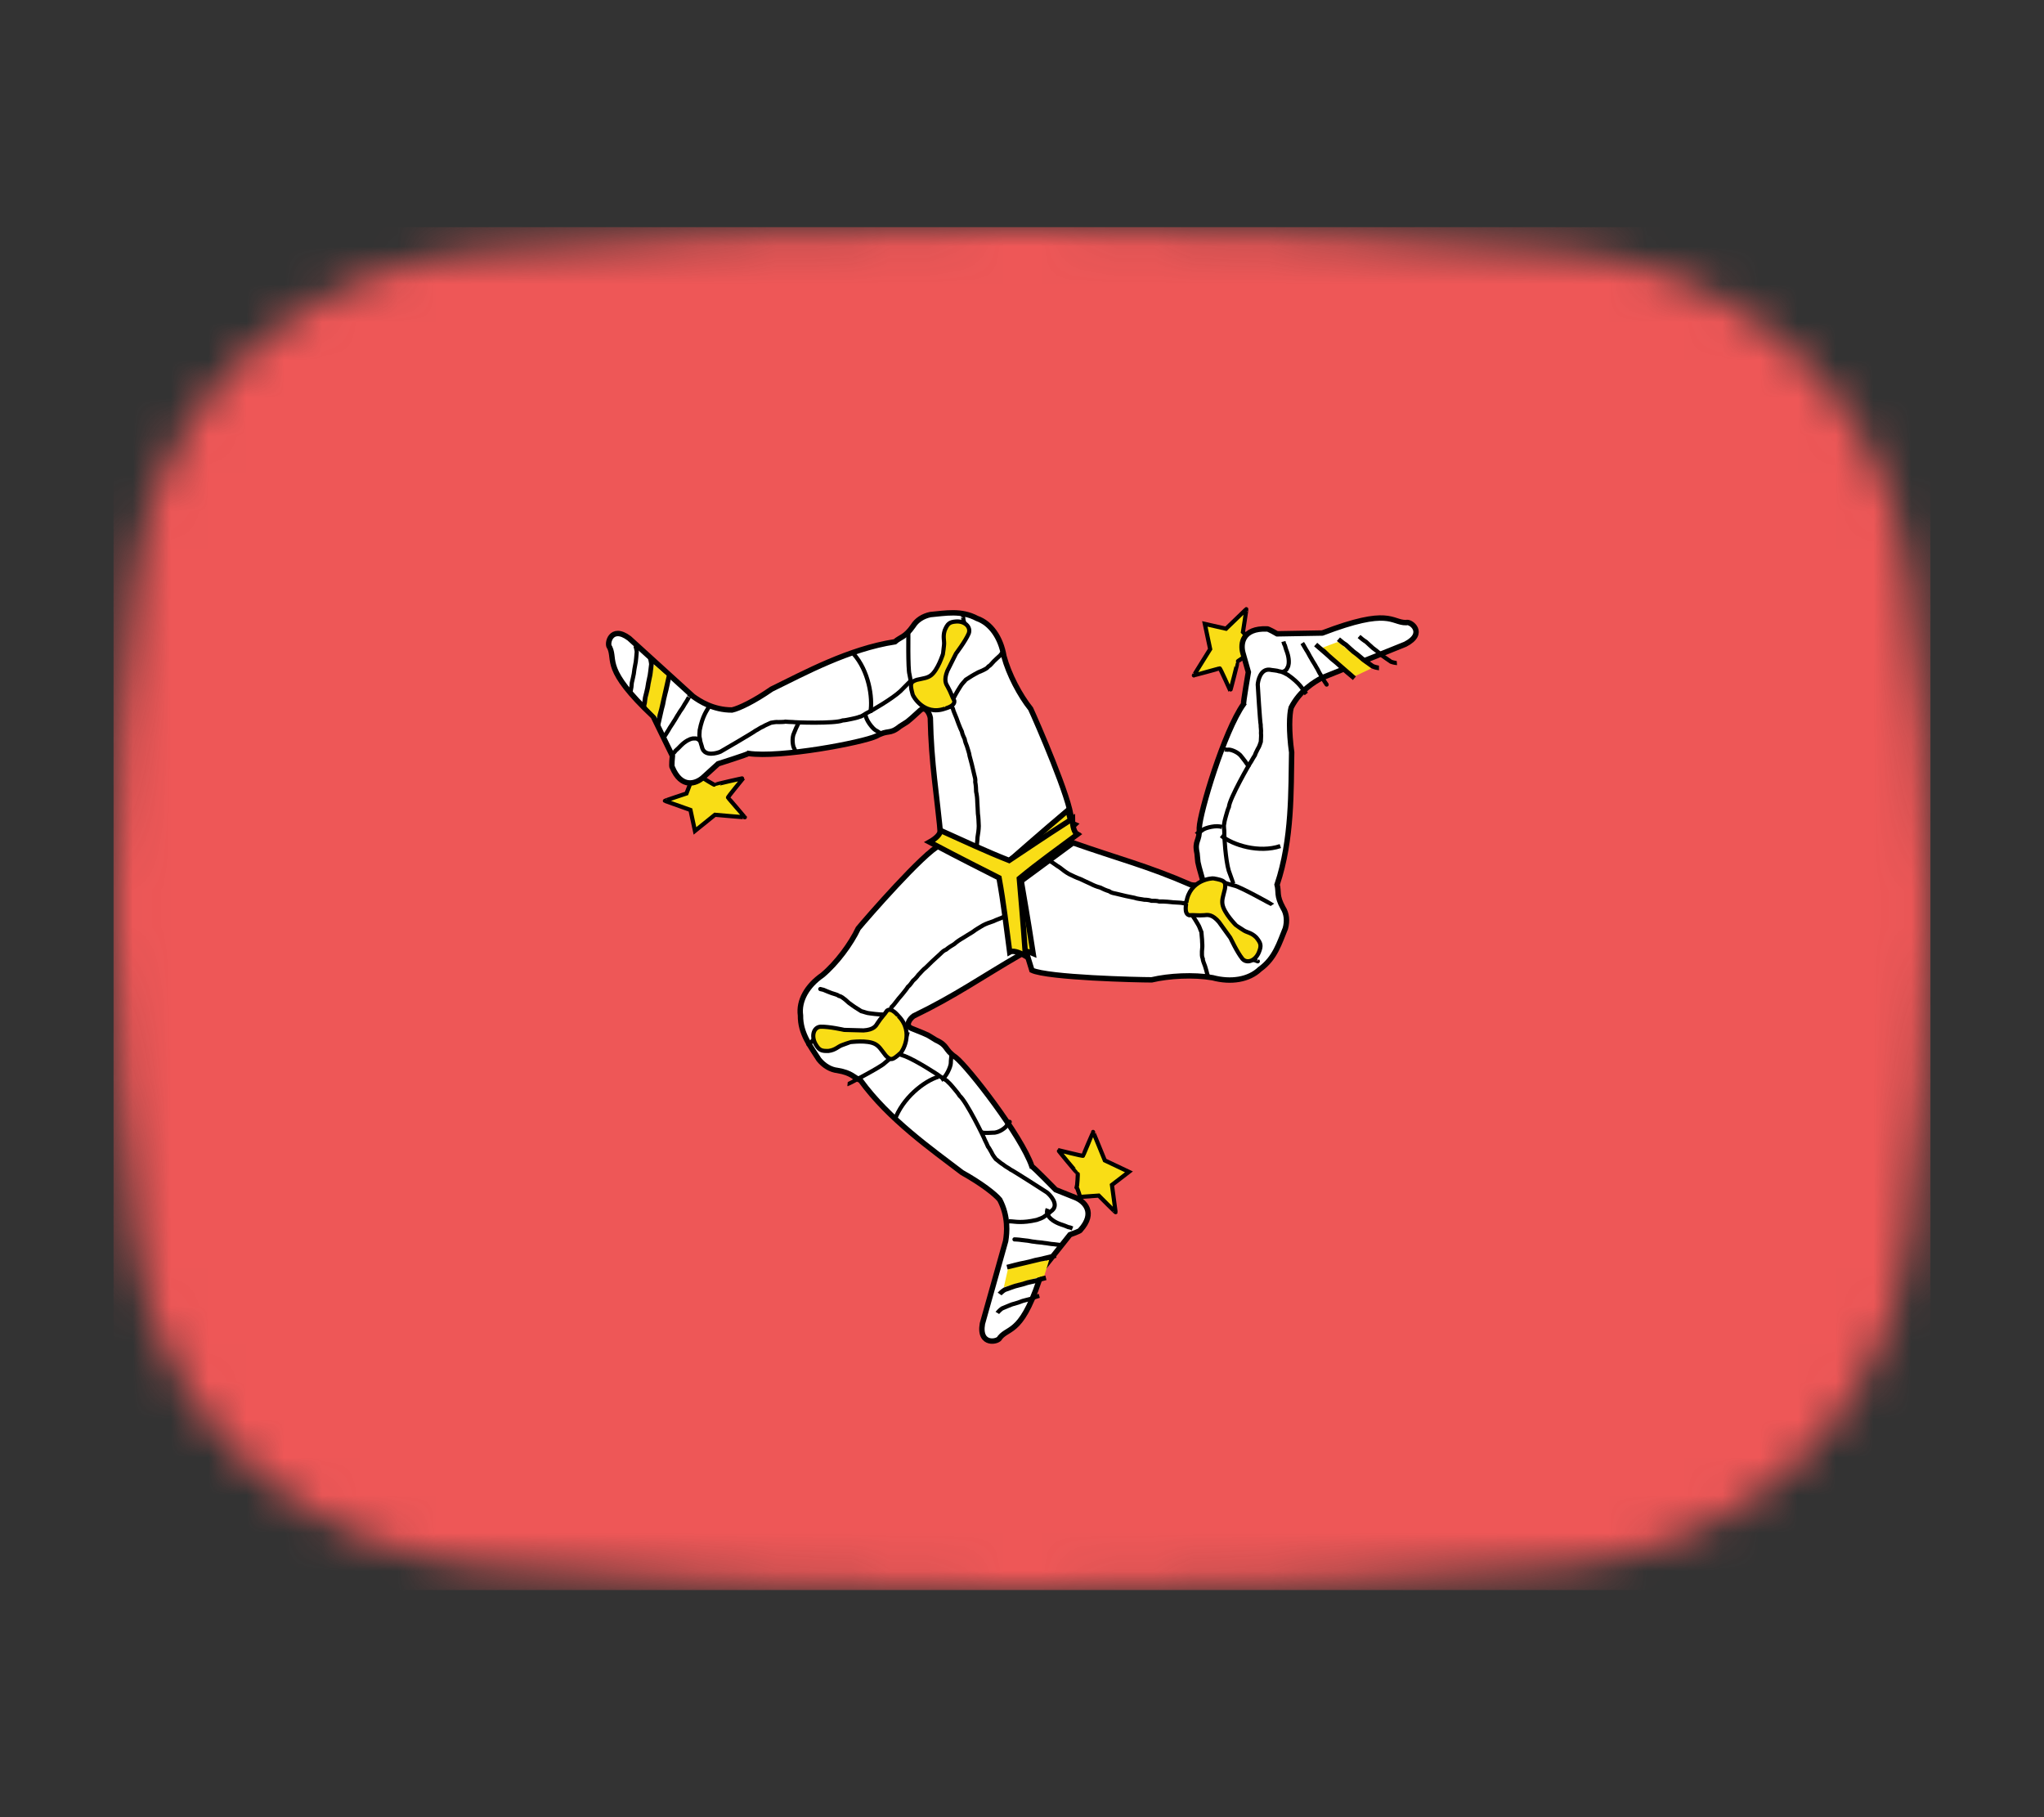 <svg width="54" height="48" viewBox="0 0 54 48" fill="none" xmlns="http://www.w3.org/2000/svg">
<rect x="0" y="0" width="54" height="48" fill="#333333" stroke="none"/>
<mask id="mask0_1_40376" style="mask-type:alpha" maskUnits="userSpaceOnUse" x="3" y="6" width="48" height="36">
<path d="M3.569 15.136C4.167 10.412 8.041 7.002 12.786 6.609C16.641 6.289 21.62 6 27 6C32.38 6 37.359 6.289 41.214 6.609C45.959 7.002 49.833 10.412 50.431 15.136C50.752 17.676 51 20.704 51 24C51 27.296 50.752 30.324 50.431 32.864C49.833 37.587 45.959 40.998 41.214 41.391C37.359 41.711 32.38 42 27 42C21.62 42 16.641 41.711 12.786 41.391C8.041 40.998 4.167 37.587 3.569 32.864C3.248 30.324 3 27.296 3 24C3 20.704 3.248 17.676 3.569 15.136Z" fill="#00D0BF"/>
</mask>
<g mask="url(#mask0_1_40376)">
<rect x="51" y="42" width="48" height="36" transform="rotate(-180 51 42)" fill="#EE5757"/>
<path d="M18.562 20.541C18.586 20.565 18.876 20.741 18.881 20.731C18.886 20.721 19.64 20.547 19.635 20.557C19.63 20.567 19.213 21.063 19.232 21.073C19.251 21.083 19.669 21.582 19.678 21.587C19.688 21.593 18.888 21.522 18.888 21.522L18.36 21.948L18.241 21.395C18.241 21.395 17.576 21.16 17.566 21.155C17.557 21.15 18.136 20.959 18.136 20.959L18.308 20.507C18.308 20.507 18.532 20.55 18.562 20.541Z" fill="#F9DD16" stroke="black" stroke-width="0.11"/>
<path d="M28.297 21.625C28.298 21.159 27.38 19.048 27.229 18.724C26.947 18.372 26.65 17.814 26.522 17.332C26.439 16.846 26.179 16.465 25.812 16.336C25.389 16.111 24.976 16.199 24.579 16.234C24.384 16.275 24.217 16.381 24.123 16.536C23.908 16.843 23.791 16.82 23.643 16.952C22.42 17.142 21.264 17.773 20.384 18.203C19.919 18.526 19.523 18.714 19.34 18.754C18.844 18.756 18.483 18.52 18.31 18.395C17.748 17.884 17.185 17.372 16.623 16.861C16.136 16.497 16.015 17.022 16.109 17.103C16.271 17.452 15.919 17.665 17.257 18.925C17.426 19.273 17.595 19.62 17.764 19.966C17.764 19.966 17.735 20.251 17.759 20.264C18.003 20.845 18.391 20.7 18.574 20.537C18.707 20.416 18.839 20.296 18.972 20.175C18.972 20.175 19.759 19.926 19.772 19.902C20.616 20.028 22.793 19.613 23.152 19.443C23.475 19.262 23.496 19.415 23.776 19.187C24.01 19.032 23.882 19.155 24.314 18.76C24.448 18.645 24.553 18.831 24.578 18.96C24.602 20.189 24.752 20.974 24.864 22.199L26.705 23.142L28.297 21.625Z" fill="white" stroke="black" stroke-width="0.143"/>
<path d="M17.667 17.893C17.684 17.908 17.363 18.953 17.363 18.953C17.363 18.953 17.067 18.658 17.07 18.653L17.277 17.555L17.667 17.893Z" fill="#F9DD16"/>
<path d="M17.176 17.376C17.183 17.389 17.206 17.484 17.21 17.545C17.199 17.609 17.181 17.838 17.156 17.916C17.137 18.002 17.12 18.089 17.108 18.176C17.084 18.27 17.074 18.332 17.047 18.429C17.04 18.513 17.025 18.591 17.006 18.674M17.676 17.855C17.662 17.925 17.599 18.24 17.571 18.326C17.546 18.421 17.525 18.518 17.509 18.613C17.479 18.717 17.466 18.785 17.433 18.893C17.422 18.985 17.403 19.071 17.38 19.163L17.676 17.855Z" stroke="black" stroke-width="0.124"/>
<path d="M22.55 17.272C22.944 17.71 23.066 18.422 22.994 18.821" stroke="black" stroke-width="0.11"/>
<path d="M21.027 19.867C21.03 19.862 21.032 19.858 21.035 19.853C21.012 19.896 21.029 19.872 20.987 19.776C20.943 19.727 20.911 19.488 20.98 19.355C21.006 19.288 21.05 19.186 21.084 19.122C21.093 19.104 21.12 19.086 21.129 19.068" stroke="black" stroke-width="0.11"/>
<path d="M18.213 18.388C18.21 18.393 18.208 18.397 18.206 18.402C18.215 18.384 18.186 18.438 18.177 18.456C18.14 18.528 18.09 18.592 18.057 18.655C18.021 18.723 17.966 18.782 17.931 18.85C17.885 18.914 17.845 18.999 17.797 19.066C17.753 19.144 17.704 19.201 17.661 19.284C17.623 19.35 17.593 19.381 17.554 19.455L17.661 19.284C17.623 19.35 17.593 19.381 17.554 19.455" stroke="black" stroke-width="0.11"/>
<path d="M16.783 17.055C16.79 17.068 16.817 17.157 16.822 17.214C16.814 17.273 16.804 17.487 16.782 17.559C16.766 17.639 16.753 17.719 16.744 17.8C16.724 17.887 16.716 17.944 16.692 18.034C16.689 18.112 16.677 18.184 16.661 18.261" stroke="black" stroke-width="0.11"/>
<path d="M18.498 19.574C18.406 19.477 18.352 19.512 18.292 19.508C18.227 19.519 18.107 19.574 17.986 19.696C17.941 19.745 17.904 19.78 17.846 19.832C17.819 19.873 17.797 19.889 17.768 19.914" stroke="black" stroke-width="0.11"/>
<path d="M25.438 16.296C25.435 16.3 25.433 16.305 25.43 16.31C25.453 16.267 25.437 16.291 25.457 16.393C25.483 16.463 25.487 16.512 25.516 16.58" stroke="black" stroke-width="0.11"/>
<path d="M24.001 16.676C23.997 16.686 23.985 17.679 24.026 17.807C24.038 17.89 24.06 17.958 24.072 18.056C24.072 18.115 24.086 18.165 24.09 18.222C24.123 18.286 24.131 18.349 24.165 18.4C24.182 18.471 24.238 18.473 24.268 18.539C24.31 18.584 24.379 18.664 24.421 18.7" stroke="black" stroke-width="0.11"/>
<path d="M23.311 19.397C23.28 19.387 23.202 19.325 23.135 19.291C23.059 19.249 22.873 19.026 22.864 18.869" stroke="black" stroke-width="0.11"/>
<path d="M24.055 17.987C24.052 17.991 23.951 18.091 23.785 18.259C23.573 18.456 22.997 18.793 22.927 18.82C22.861 18.85 22.778 18.923 22.712 18.933C22.637 18.963 22.562 18.975 22.49 18.992C22.403 19.01 22.33 19.026 22.262 19.03C22.059 19.118 20.991 19.084 20.936 19.072C20.879 19.071 20.801 19.067 20.75 19.062C20.699 19.074 20.639 19.069 20.57 19.073C20.487 19.066 20.439 19.082 20.369 19.091C20.314 19.12 20.223 19.15 20.161 19.191C20.076 19.225 20.024 19.272 19.966 19.298C19.905 19.349 19.074 19.834 19.034 19.855C18.946 19.894 18.633 19.987 18.555 19.767C18.535 19.68 18.495 19.591 18.492 19.524C18.467 19.445 18.481 19.36 18.485 19.286C18.558 18.911 18.679 18.763 18.712 18.699C18.724 18.677 18.736 18.654 18.747 18.631" stroke="black" stroke-width="0.11"/>
<path d="M26.472 17.251C26.47 17.255 26.468 17.26 26.465 17.264C26.485 17.227 26.476 17.247 26.423 17.312C26.37 17.355 26.304 17.424 26.255 17.468C26.206 17.517 26.159 17.585 26.115 17.604C26.071 17.662 26.015 17.68 25.954 17.712C25.873 17.743 25.817 17.769 25.746 17.812C25.656 17.86 25.599 17.906 25.516 17.954C25.464 18.02 25.412 18.061 25.368 18.138C25.325 18.21 25.282 18.271 25.241 18.35C25.207 18.414 25.174 18.478 25.141 18.542L25.241 18.35C25.207 18.414 25.174 18.478 25.141 18.542" stroke="black" stroke-width="0.11"/>
<path d="M25.778 22.507C25.783 22.498 25.787 22.489 25.792 22.48C25.766 22.53 25.775 22.517 25.8 22.432C25.8 22.329 25.824 22.205 25.825 22.114C25.841 22.019 25.857 21.915 25.858 21.818C25.852 21.704 25.852 21.603 25.835 21.493C25.834 21.392 25.822 21.288 25.819 21.189C25.817 21.091 25.81 21.008 25.788 20.913C25.787 20.842 25.782 20.744 25.765 20.657C25.774 20.588 25.755 20.525 25.74 20.47C25.713 20.364 25.703 20.303 25.675 20.193C25.658 20.134 25.642 20.059 25.616 19.971C25.607 19.888 25.563 19.78 25.544 19.708C25.52 19.655 25.495 19.583 25.485 19.521C25.459 19.463 25.422 19.392 25.412 19.326C25.385 19.276 25.356 19.198 25.326 19.125C25.299 19.064 25.28 18.989 25.253 18.93C25.225 18.855 25.191 18.791 25.173 18.715C25.146 18.689 25.14 18.661 25.126 18.638" stroke="black" stroke-width="0.11"/>
<path d="M25.593 16.733C25.5 16.946 25.261 17.256 25.257 17.263C25.257 17.263 25.029 17.719 25.029 17.719C24.929 17.968 24.993 18.068 25.037 18.14C25.128 18.3 25.143 18.387 25.211 18.509C25.236 18.661 24.966 18.712 24.962 18.719C24.4 18.914 24.115 18.374 24.112 18.347C24.036 18.064 24.046 18.017 24.218 17.958C24.416 17.913 24.495 17.911 24.593 17.84C24.778 17.701 24.908 17.282 24.912 17.275C24.915 17.268 24.94 17.037 24.94 17.037C24.954 16.926 24.903 16.824 24.959 16.648C25.033 16.477 25.078 16.431 25.253 16.417C25.481 16.397 25.658 16.558 25.593 16.733V16.733Z" fill="#F9DD16" stroke="black" stroke-width="0.11"/>
<path d="M27.213 25.273C27.018 25.174 26.869 25.154 26.798 25.202C26.685 24.57 26.586 23.937 26.441 23.307C25.242 22.808 24.989 22.694 24.595 22.523C24.779 22.404 24.87 22.285 24.864 22.199C25.468 22.417 26.066 22.648 26.684 22.837C27.716 22.049 27.941 21.886 28.286 21.631C28.298 21.85 28.355 21.989 28.432 22.026C27.941 22.44 27.443 22.843 26.97 23.283C27.137 24.571 27.165 24.847 27.213 25.273L27.213 25.273Z" fill="#F9DD16" stroke="black" stroke-width="0.143"/>
<path d="M33.019 17.265C32.985 17.276 32.689 17.467 32.696 17.476C32.702 17.485 32.507 18.25 32.501 18.242C32.494 18.233 32.237 17.639 32.219 17.652C32.201 17.665 31.55 17.835 31.541 17.841C31.532 17.848 31.971 17.146 31.971 17.146L31.83 16.48L32.39 16.607C32.39 16.607 32.916 16.098 32.925 16.091C32.934 16.084 32.837 16.696 32.837 16.696L33.168 17.047C33.168 17.047 33.024 17.234 33.019 17.265Z" fill="#F9DD16" stroke="black" stroke-width="0.11"/>
<path d="M27.261 25.628C27.688 25.826 30.057 25.882 30.426 25.882C30.881 25.775 31.533 25.739 32.035 25.826C32.52 25.956 32.992 25.881 33.284 25.602C33.689 25.312 33.802 24.899 33.958 24.522C34.011 24.327 33.993 24.131 33.895 23.98C33.715 23.654 33.791 23.558 33.739 23.367C34.14 22.174 34.105 20.855 34.124 19.873C34.047 19.312 34.061 18.873 34.111 18.69C34.343 18.237 34.728 18.008 34.924 17.904C35.658 17.608 36.392 17.312 37.126 17.017C37.689 16.727 37.264 16.395 37.147 16.447C36.749 16.447 36.719 16.036 34.934 16.721C34.536 16.728 34.138 16.735 33.74 16.742C33.74 16.742 33.492 16.597 33.469 16.613C32.821 16.589 32.771 17.004 32.834 17.239C32.883 17.411 32.931 17.582 32.98 17.754C32.98 17.754 32.838 18.576 32.854 18.597C32.341 19.313 31.697 21.469 31.684 21.868C31.698 22.239 31.548 22.193 31.625 22.544C31.658 22.823 31.605 22.653 31.764 23.214C31.807 23.384 31.587 23.401 31.456 23.369C30.317 22.872 29.526 22.677 28.349 22.262L26.617 23.538L27.261 25.628Z" fill="white" stroke="black" stroke-width="0.143"/>
<path d="M35.749 17.883C35.728 17.892 34.95 17.105 34.95 17.105C34.95 17.105 35.345 16.952 35.348 16.957L36.226 17.657L35.749 17.883Z" fill="#F9DD16"/>
<path d="M36.431 17.644C36.416 17.644 36.321 17.624 36.266 17.6C36.214 17.559 36.02 17.437 35.962 17.378C35.895 17.319 35.825 17.263 35.754 17.212C35.682 17.145 35.631 17.107 35.558 17.035C35.487 16.991 35.425 16.941 35.36 16.884M35.781 17.915C35.725 17.868 35.475 17.663 35.412 17.596C35.339 17.529 35.264 17.463 35.187 17.404C35.108 17.327 35.053 17.283 34.974 17.202C34.897 17.149 34.83 17.091 34.759 17.026L35.781 17.915Z" stroke="black" stroke-width="0.124"/>
<path d="M33.825 22.349C33.262 22.536 32.58 22.328 32.261 22.073" stroke="black" stroke-width="0.11"/>
<path d="M32.334 19.802C32.337 19.807 32.34 19.811 32.343 19.816C32.315 19.773 32.329 19.802 32.432 19.804C32.495 19.783 32.719 19.863 32.805 19.994C32.852 20.052 32.922 20.144 32.963 20.207C32.975 20.225 32.979 20.26 32.991 20.279" stroke="black" stroke-width="0.11"/>
<path d="M35.055 18.092C35.052 18.088 35.049 18.084 35.046 18.079C35.058 18.097 35.023 18.045 35.011 18.028C34.964 17.961 34.929 17.885 34.889 17.825C34.844 17.76 34.817 17.682 34.772 17.617C34.736 17.545 34.679 17.469 34.641 17.394C34.591 17.317 34.564 17.245 34.509 17.166C34.467 17.101 34.454 17.059 34.405 16.989L34.509 17.166C34.467 17.101 34.454 17.059 34.405 16.989" stroke="black" stroke-width="0.11"/>
<path d="M36.904 17.515C36.89 17.516 36.8 17.5 36.748 17.479C36.7 17.441 36.517 17.329 36.464 17.273C36.402 17.218 36.337 17.166 36.27 17.118C36.203 17.055 36.157 17.02 36.089 16.953C36.022 16.912 35.964 16.865 35.904 16.812" stroke="black" stroke-width="0.11"/>
<path d="M33.876 17.752C34.009 17.709 34.002 17.645 34.034 17.593C34.054 17.528 34.06 17.396 34.005 17.234C33.981 17.173 33.966 17.125 33.945 17.049C33.92 17.008 33.916 16.982 33.907 16.945" stroke="black" stroke-width="0.11"/>
<path d="M33.227 25.386C33.224 25.381 33.221 25.377 33.218 25.372C33.246 25.414 33.232 25.387 33.133 25.36C33.059 25.354 33.015 25.334 32.942 25.332" stroke="black" stroke-width="0.11"/>
<path d="M33.616 23.901C33.61 23.892 32.743 23.413 32.613 23.394C32.535 23.368 32.465 23.358 32.374 23.324C32.322 23.296 32.273 23.287 32.22 23.264C32.15 23.268 32.09 23.245 32.03 23.256C31.961 23.24 31.934 23.296 31.863 23.295C31.804 23.316 31.703 23.349 31.654 23.373" stroke="black" stroke-width="0.11"/>
<path d="M31.605 22.035C31.628 22.011 31.72 21.965 31.781 21.916C31.854 21.864 32.14 21.787 32.285 21.847" stroke="black" stroke-width="0.11"/>
<path d="M32.59 23.352C32.587 23.348 32.541 23.216 32.462 22.998C32.38 22.728 32.338 22.072 32.345 21.998C32.349 21.926 32.321 21.822 32.342 21.759C32.35 21.679 32.375 21.607 32.393 21.536C32.417 21.451 32.437 21.378 32.466 21.316C32.48 21.098 33.02 20.154 33.057 20.11C33.085 20.059 33.126 19.991 33.155 19.947C33.168 19.896 33.201 19.845 33.23 19.781C33.276 19.71 33.284 19.66 33.309 19.594C33.308 19.533 33.324 19.439 33.314 19.366C33.322 19.276 33.303 19.21 33.306 19.147C33.288 19.072 33.23 18.127 33.228 18.082C33.234 17.988 33.296 17.669 33.539 17.689C33.63 17.707 33.733 17.708 33.796 17.733C33.882 17.743 33.955 17.791 34.022 17.825C34.339 18.045 34.42 18.214 34.464 18.27C34.48 18.29 34.495 18.31 34.511 18.33" stroke="black" stroke-width="0.11"/>
<path d="M31.931 25.814C31.928 25.81 31.925 25.806 31.922 25.802C31.946 25.836 31.933 25.819 31.898 25.742C31.884 25.673 31.853 25.582 31.835 25.518C31.814 25.451 31.774 25.378 31.777 25.328C31.746 25.262 31.755 25.202 31.754 25.132C31.765 25.043 31.767 24.979 31.76 24.895C31.759 24.79 31.744 24.718 31.739 24.619C31.704 24.543 31.691 24.476 31.641 24.402C31.597 24.331 31.561 24.264 31.509 24.191C31.467 24.133 31.424 24.074 31.382 24.016L31.509 24.191C31.467 24.133 31.424 24.074 31.382 24.016" stroke="black" stroke-width="0.11"/>
<path d="M27.673 22.681C27.679 22.69 27.685 22.699 27.691 22.708C27.658 22.657 27.666 22.673 27.73 22.738C27.82 22.787 27.918 22.87 27.997 22.914C28.074 22.975 28.157 23.04 28.242 23.087C28.344 23.134 28.433 23.183 28.537 23.217C28.626 23.263 28.722 23.301 28.81 23.344C28.897 23.389 28.974 23.421 29.066 23.444C29.129 23.476 29.217 23.517 29.301 23.541C29.357 23.583 29.421 23.593 29.476 23.604C29.58 23.627 29.639 23.645 29.747 23.669C29.806 23.68 29.88 23.698 29.968 23.714C30.045 23.744 30.16 23.75 30.231 23.766C30.288 23.765 30.362 23.774 30.421 23.794C30.484 23.795 30.562 23.791 30.624 23.812C30.68 23.808 30.761 23.815 30.839 23.819C30.904 23.821 30.978 23.837 31.042 23.837C31.12 23.844 31.192 23.84 31.266 23.858C31.301 23.843 31.328 23.85 31.354 23.846" stroke="black" stroke-width="0.11"/>
<path d="M32.824 25.328C32.677 25.145 32.51 24.779 32.505 24.773C32.505 24.773 32.203 24.354 32.203 24.354C32.027 24.148 31.908 24.164 31.824 24.174C31.639 24.189 31.555 24.165 31.415 24.175C31.268 24.131 31.346 23.852 31.341 23.846C31.426 23.225 32.038 23.194 32.064 23.203C32.352 23.256 32.389 23.287 32.362 23.476C32.312 23.684 32.278 23.761 32.296 23.885C32.335 24.122 32.649 24.433 32.653 24.439C32.658 24.446 32.853 24.572 32.853 24.572C32.946 24.635 33.06 24.631 33.191 24.764C33.309 24.91 33.331 24.973 33.262 25.145C33.176 25.371 32.95 25.467 32.824 25.328L32.824 25.328Z" fill="#F9DD16" stroke="black" stroke-width="0.11"/>
<path d="M24.528 22.591C24.709 22.455 24.796 22.327 24.787 22.24C25.407 22.414 26.022 22.602 26.656 22.746C27.667 21.86 27.889 21.677 28.227 21.39C28.248 21.612 28.311 21.749 28.391 21.781C27.912 22.241 27.424 22.691 26.964 23.178C27.187 24.477 27.227 24.756 27.294 25.186C27.092 25.101 26.941 25.092 26.871 25.147C26.73 24.512 26.602 23.875 26.429 23.244C25.194 22.831 24.933 22.735 24.528 22.591L24.528 22.591Z" fill="#F9DD16" stroke="black" stroke-width="0.143"/>
<path d="M28.446 31.369C28.458 31.337 28.482 30.996 28.47 30.996C28.459 30.995 27.947 30.378 27.958 30.379C27.969 30.379 28.618 30.55 28.618 30.528C28.618 30.506 28.878 29.911 28.878 29.9C28.878 29.889 29.188 30.652 29.188 30.652L29.825 30.954L29.376 31.299C29.376 31.299 29.473 32.008 29.473 32.019C29.473 32.03 29.027 31.581 29.027 31.581L28.535 31.616C28.535 31.616 28.469 31.392 28.446 31.369Z" fill="#F9DD16" stroke="black" stroke-width="0.11"/>
<path d="M24.832 22.326C24.404 22.522 22.899 24.25 22.673 24.524C22.482 24.929 22.11 25.436 21.729 25.756C21.322 26.037 21.094 26.434 21.148 26.823C21.141 27.302 21.416 27.641 21.635 27.988C21.765 28.148 21.94 28.256 22.127 28.276C22.509 28.341 22.543 28.457 22.734 28.537C23.484 29.569 24.607 30.355 25.416 30.973C25.932 31.261 26.29 31.541 26.413 31.691C26.648 32.142 26.602 32.57 26.568 32.78C26.364 33.508 26.159 34.236 25.954 34.964C25.85 35.561 26.389 35.449 26.418 35.33C26.663 35.034 27.024 35.265 27.551 33.515C27.79 33.214 28.029 32.914 28.267 32.614C28.267 32.614 28.542 32.519 28.542 32.492C28.961 32.024 28.645 31.732 28.41 31.634C28.236 31.565 28.063 31.495 27.89 31.426C27.89 31.426 27.291 30.814 27.263 30.813C26.981 29.991 25.576 28.186 25.251 27.931C24.933 27.713 25.064 27.629 24.723 27.471C24.47 27.323 24.644 27.388 24.077 27.162C23.909 27.089 24.03 26.914 24.137 26.837C25.254 26.296 25.903 25.827 26.975 25.207L26.974 23.134L24.832 22.326Z" fill="white" stroke="black" stroke-width="0.143"/>
<path d="M26.641 33.467C26.647 33.444 27.718 33.281 27.718 33.281C27.718 33.281 27.591 33.703 27.585 33.702L26.52 34L26.641 33.467Z" fill="#F9DD16"/>
<path d="M26.408 34.18C26.417 34.167 26.49 34.101 26.542 34.069C26.604 34.051 26.815 33.964 26.894 33.952C26.979 33.932 27.064 33.909 27.146 33.88C27.24 33.861 27.299 33.842 27.397 33.825C27.474 33.793 27.55 33.772 27.632 33.752M26.605 33.471C26.674 33.453 26.981 33.37 27.07 33.359C27.165 33.339 27.26 33.316 27.351 33.288C27.457 33.27 27.523 33.251 27.633 33.234C27.719 33.203 27.804 33.182 27.896 33.163L26.605 33.471Z" stroke="black" stroke-width="0.124"/>
<path d="M23.632 29.597C23.841 29.004 24.413 28.554 24.797 28.44" stroke="black" stroke-width="0.11"/>
<path d="M26.668 29.632C26.663 29.632 26.658 29.632 26.653 29.631C26.701 29.634 26.672 29.628 26.607 29.715C26.583 29.782 26.387 29.926 26.24 29.919C26.169 29.924 26.06 29.927 25.989 29.924C25.969 29.923 25.941 29.905 25.921 29.904" stroke="black" stroke-width="0.11"/>
<path d="M26.79 32.738C26.796 32.738 26.801 32.738 26.806 32.738C26.785 32.737 26.847 32.74 26.868 32.741C26.948 32.745 27.028 32.763 27.1 32.767C27.177 32.771 27.255 32.797 27.332 32.801C27.41 32.816 27.504 32.816 27.585 32.832C27.675 32.839 27.748 32.861 27.842 32.865C27.918 32.871 27.959 32.886 28.044 32.89L27.842 32.865C27.918 32.871 27.959 32.886 28.044 32.89" stroke="black" stroke-width="0.11"/>
<path d="M26.348 34.68C26.356 34.667 26.423 34.597 26.47 34.564C26.526 34.545 26.717 34.452 26.789 34.44C26.866 34.419 26.942 34.394 27.016 34.364C27.102 34.344 27.155 34.324 27.244 34.305C27.313 34.271 27.382 34.249 27.456 34.228" stroke="black" stroke-width="0.11"/>
<path d="M27.678 31.929C27.632 32.054 27.69 32.088 27.714 32.144C27.756 32.199 27.862 32.285 28.032 32.343C28.097 32.363 28.147 32.382 28.223 32.414C28.273 32.42 28.297 32.434 28.334 32.449" stroke="black" stroke-width="0.11"/>
<path d="M21.362 27.584C21.367 27.584 21.372 27.584 21.377 27.584C21.329 27.582 21.358 27.587 21.439 27.52C21.489 27.461 21.53 27.435 21.577 27.374" stroke="black" stroke-width="0.11"/>
<path d="M22.391 28.637C22.401 28.638 23.278 28.183 23.372 28.081C23.439 28.03 23.489 27.975 23.57 27.918C23.622 27.89 23.659 27.853 23.708 27.822C23.748 27.758 23.801 27.721 23.831 27.662C23.885 27.612 23.862 27.554 23.906 27.493C23.927 27.429 23.967 27.322 23.98 27.263" stroke="black" stroke-width="0.11"/>
<path d="M25.133 27.876C25.137 27.909 25.118 28.01 25.119 28.087C25.115 28.177 25.001 28.45 24.864 28.527" stroke="black" stroke-width="0.11"/>
<path d="M23.522 27.768C23.527 27.769 23.669 27.818 23.905 27.897C24.19 28.006 24.781 28.384 24.839 28.435C24.899 28.482 25.006 28.527 25.047 28.581C25.111 28.637 25.157 28.699 25.207 28.756C25.266 28.826 25.316 28.886 25.352 28.945C25.53 29.09 26.006 30.062 26.021 30.116C26.048 30.168 26.081 30.239 26.101 30.287C26.136 30.328 26.16 30.384 26.197 30.444C26.23 30.521 26.267 30.557 26.308 30.616C26.362 30.653 26.433 30.723 26.502 30.762C26.574 30.823 26.643 30.85 26.695 30.892C26.771 30.926 27.621 31.471 27.66 31.498C27.738 31.56 27.974 31.803 27.805 31.964C27.733 32.018 27.669 32.09 27.608 32.12C27.545 32.175 27.459 32.197 27.388 32.224C27.002 32.313 26.806 32.266 26.73 32.263C26.703 32.262 26.676 32.261 26.649 32.259" stroke="black" stroke-width="0.11"/>
<path d="M21.675 26.126C21.681 26.126 21.686 26.126 21.691 26.126C21.649 26.124 21.671 26.124 21.754 26.145C21.818 26.176 21.91 26.207 21.973 26.233C22.04 26.258 22.123 26.272 22.161 26.305C22.233 26.321 22.276 26.365 22.333 26.407C22.398 26.47 22.448 26.511 22.52 26.558C22.605 26.621 22.672 26.654 22.754 26.71C22.838 26.73 22.899 26.761 22.989 26.768C23.074 26.777 23.15 26.791 23.24 26.795C23.313 26.798 23.386 26.801 23.459 26.804L23.24 26.795C23.313 26.798 23.386 26.801 23.459 26.804" stroke="black" stroke-width="0.11"/>
<path d="M26.611 24.196C26.601 24.195 26.591 24.195 26.581 24.194C26.637 24.197 26.621 24.194 26.535 24.209C26.445 24.258 26.326 24.291 26.246 24.333C26.155 24.363 26.057 24.396 25.972 24.441C25.875 24.5 25.786 24.548 25.697 24.617C25.61 24.666 25.523 24.727 25.438 24.777C25.353 24.825 25.283 24.872 25.209 24.938C25.148 24.974 25.064 25.024 24.995 25.083C24.931 25.106 24.884 25.155 24.843 25.196C24.762 25.273 24.712 25.313 24.628 25.393C24.584 25.437 24.526 25.49 24.46 25.557C24.391 25.605 24.316 25.702 24.261 25.754C24.226 25.804 24.174 25.863 24.123 25.903C24.084 25.956 24.038 26.027 23.985 26.068C23.954 26.12 23.898 26.186 23.847 26.251C23.806 26.306 23.749 26.361 23.709 26.417C23.656 26.481 23.615 26.546 23.556 26.599C23.545 26.639 23.523 26.658 23.51 26.683" stroke="black" stroke-width="0.11"/>
<path d="M21.675 27.12C21.907 27.114 22.294 27.203 22.302 27.204C22.302 27.204 22.814 27.218 22.814 27.218C23.082 27.202 23.142 27.097 23.186 27.023C23.287 26.866 23.357 26.812 23.435 26.694C23.559 26.602 23.729 26.836 23.737 26.837C24.169 27.284 23.819 27.795 23.796 27.81C23.578 28.008 23.532 28.02 23.4 27.882C23.269 27.715 23.231 27.64 23.122 27.579C22.914 27.465 22.48 27.527 22.472 27.526C22.464 27.526 22.247 27.606 22.247 27.606C22.141 27.642 22.073 27.736 21.89 27.76C21.704 27.766 21.642 27.744 21.549 27.584C21.426 27.376 21.489 27.136 21.675 27.12L21.675 27.12Z" fill="#F9DD16" stroke="black" stroke-width="0.11"/>
<path d="M28.332 21.626C28.334 21.85 28.387 21.996 28.463 22.04C27.949 22.423 27.427 22.794 26.93 23.206C27.045 24.531 27.061 24.815 27.093 25.253C26.899 25.136 26.75 25.104 26.675 25.148C26.588 24.495 26.513 23.842 26.393 23.188C25.2 22.585 24.949 22.448 24.558 22.243C24.749 22.136 24.846 22.022 24.844 21.934C25.446 22.204 26.042 22.486 26.66 22.728C27.737 22.007 27.972 21.859 28.332 21.626L28.332 21.626Z" fill="#F9DD16" stroke="black" stroke-width="0.143"/>
</g>
</svg>
